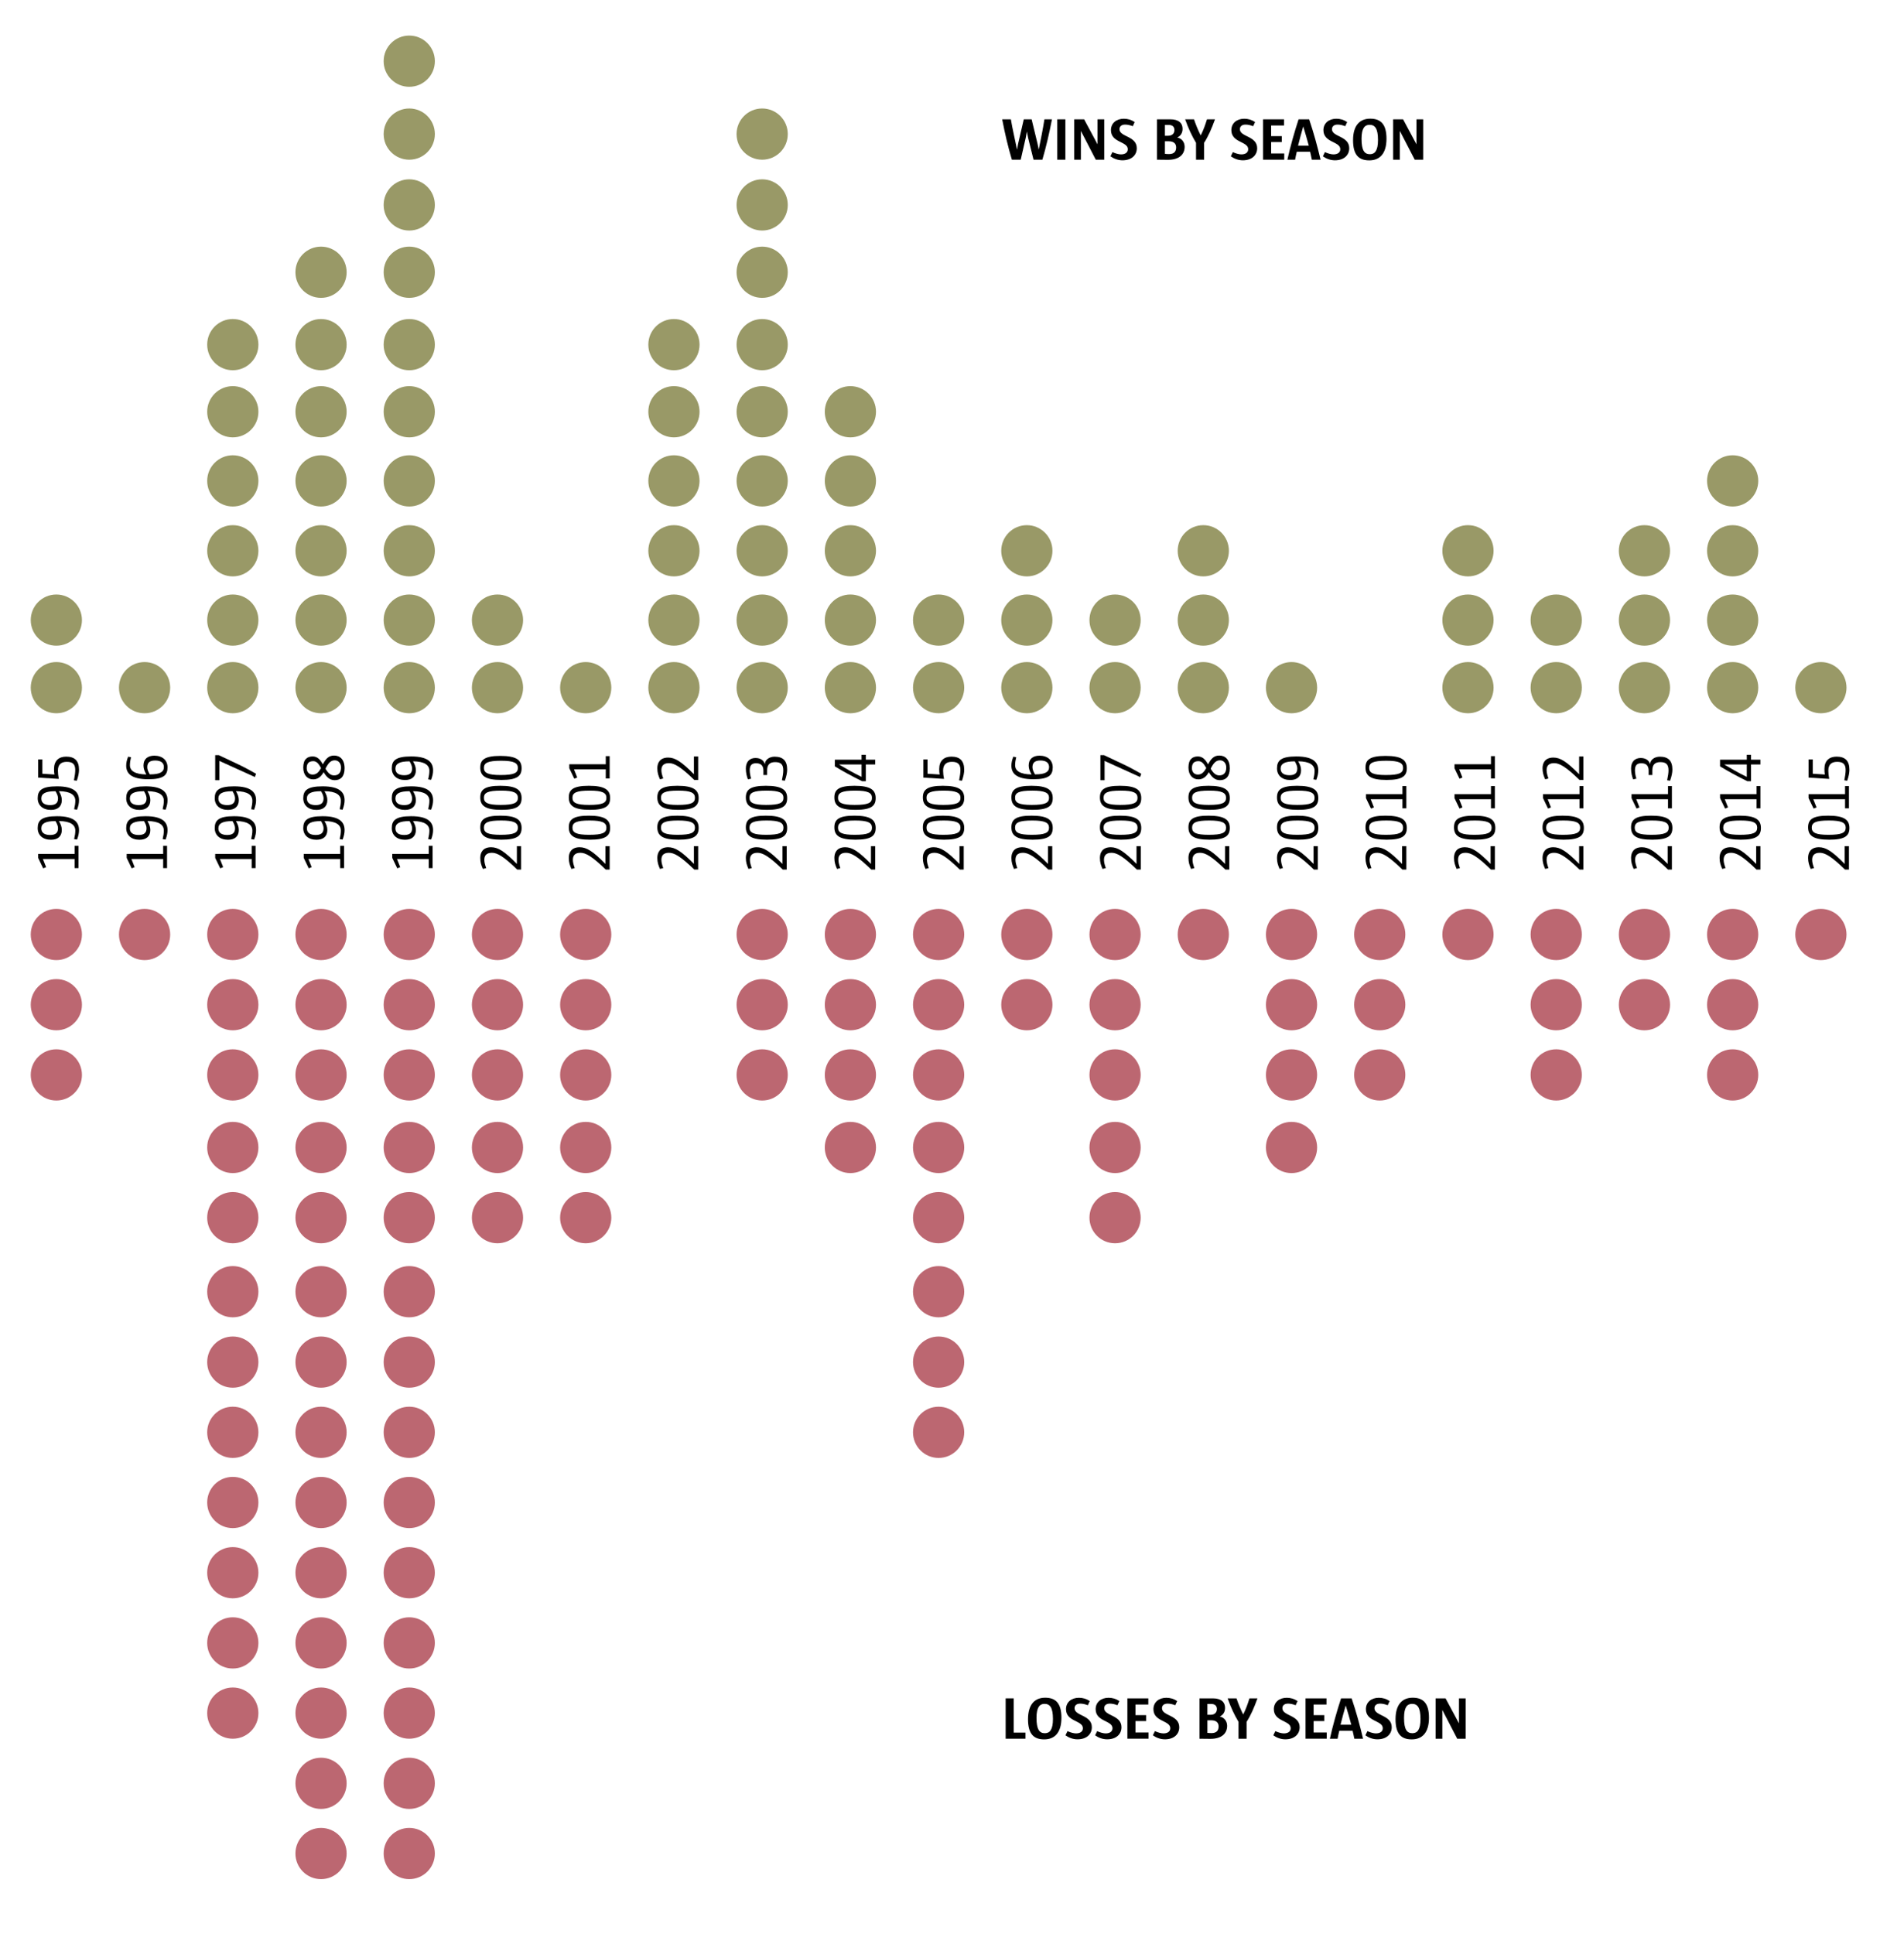 <?xml version="1.0" encoding="utf-8"?>
<!-- Generator: Adobe Illustrator 16.0.4, SVG Export Plug-In . SVG Version: 6.00 Build 0)  -->
<!DOCTYPE svg PUBLIC "-//W3C//DTD SVG 1.1//EN" "http://www.w3.org/Graphics/SVG/1.1/DTD/svg11.dtd">
<svg version="1.1" id="Layer_1" xmlns="http://www.w3.org/2000/svg" xmlns:xlink="http://www.w3.org/1999/xlink" x="0px" y="0px"
	 width="267.667px" height="271.803px" viewBox="0 0 267.667 271.803" enable-background="new 0 0 267.667 271.803"
	 xml:space="preserve">
<g enable-background="new    ">
	<path d="M146.539,22.448h-1.244l-0.757-3.052l-0.176-0.892h-0.009l-0.16,0.892l-0.698,3.052h-1.244
		c-0.562-1.892-0.958-3.59-1.361-5.675h1.219c0.235,1.387,0.538,2.64,0.866,4.245h0.009l0.134-0.756l0.808-3.489h1.102l0.84,3.472
		l0.152,0.773h0.008c0.303-1.479,0.572-2.824,0.799-4.245h1.06C147.49,18.824,147.07,20.615,146.539,22.448z"/>
	<path d="M148.635,22.448v-5.675h1.136v5.675H148.635z"/>
	<path d="M154.047,22.448l-2.093-4.044v4.044h-0.942v-5.675h1.396l1.884,3.514v-3.514h0.941v5.675H154.047z"/>
	<path d="M157.792,22.532c-0.647,0-1.228-0.235-1.689-0.563l0.285-0.588c0.454,0.21,0.899,0.319,1.202,0.319
		c0.589,0,0.958-0.27,0.958-0.731c0-1.11-2.37-0.892-2.37-2.674c0-0.976,0.757-1.605,1.815-1.605c0.53,0,1.043,0.143,1.521,0.462
		l-0.269,0.589c-0.361-0.144-0.731-0.228-1.067-0.228c-0.538,0-0.799,0.27-0.799,0.647c0,1.11,2.43,0.925,2.43,2.674
		C159.81,21.792,159.087,22.532,157.792,22.532z"/>
	<path d="M164.185,22.464c-0.463,0-1-0.017-1.53-0.017v-5.675h1.866c1.203,0,1.725,0.546,1.725,1.337
		c0,0.622-0.303,1.009-0.749,1.219c0.597,0.109,1.042,0.622,1.042,1.312C166.538,21.641,165.841,22.464,164.185,22.464z
		 M164.311,17.563h-0.546v1.521h0.428c0.674,0,0.908-0.395,0.908-0.807S164.866,17.563,164.311,17.563z M164.286,19.858h-0.521
		v1.766c0.125,0.018,0.387,0.034,0.58,0.034c0.715,0,1-0.379,1-0.934C165.345,20.245,165.068,19.858,164.286,19.858z"/>
	<path d="M169.275,20.077v2.371h-1.135v-2.371c-0.588-0.983-1.067-2.001-1.529-3.304h1.244c0.285,0.832,0.58,1.547,0.941,2.262
		c0.361-0.682,0.647-1.497,0.883-2.262h1.127C170.351,18.042,169.865,19.161,169.275,20.077z"/>
	<path d="M174.718,22.532c-0.647,0-1.228-0.235-1.689-0.563l0.285-0.588c0.454,0.21,0.899,0.319,1.202,0.319
		c0.589,0,0.958-0.27,0.958-0.731c0-1.11-2.37-0.892-2.37-2.674c0-0.976,0.757-1.605,1.815-1.605c0.53,0,1.043,0.143,1.521,0.462
		l-0.269,0.589c-0.361-0.144-0.731-0.228-1.067-0.228c-0.538,0-0.799,0.27-0.799,0.647c0,1.11,2.43,0.925,2.43,2.674
		C176.736,21.792,176.013,22.532,174.718,22.532z"/>
	<path d="M177.564,22.448v-5.675h2.943v0.865h-1.808v1.497h1.497v0.832h-1.497v1.606h1.841v0.874H177.564z"/>
	<path d="M184.421,22.448c-0.066-0.319-0.159-0.79-0.244-1.118h-1.874c-0.075,0.319-0.169,0.731-0.235,1.118h-1.085
		c0.421-1.892,0.976-3.851,1.572-5.675h1.488c0.655,1.941,1.151,3.767,1.606,5.675H184.421z M183.21,17.773
		c-0.234,0.808-0.521,1.85-0.73,2.707h1.513C183.757,19.606,183.488,18.648,183.21,17.773z"/>
	<path d="M187.662,22.532c-0.647,0-1.228-0.235-1.69-0.563l0.286-0.588c0.454,0.21,0.899,0.319,1.202,0.319
		c0.589,0,0.959-0.27,0.959-0.731c0-1.11-2.371-0.892-2.371-2.674c0-0.976,0.756-1.605,1.816-1.605c0.529,0,1.042,0.143,1.521,0.462
		l-0.27,0.589c-0.361-0.144-0.731-0.228-1.067-0.228c-0.538,0-0.799,0.27-0.799,0.647c0,1.11,2.43,0.925,2.43,2.674
		C189.68,21.792,188.956,22.532,187.662,22.532z"/>
	<path d="M192.493,22.541c-1.447,0-2.279-0.731-2.279-2.834c0-2.11,0.976-3.026,2.413-3.026c1.479,0,2.287,0.782,2.287,2.816
		C194.914,21.624,193.939,22.541,192.493,22.541z M192.534,17.546c-0.664,0-1.126,0.454-1.126,1.967
		c0,1.656,0.421,2.161,1.177,2.161c0.664,0,1.135-0.463,1.135-1.992C193.72,18.05,193.292,17.546,192.534,17.546z"/>
	<path d="M198.886,22.448l-2.094-4.044v4.044h-0.941v-5.675h1.396l1.884,3.514v-3.514h0.941v5.675H198.886z"/>
</g>
<rect x="10.256" y="105.383" fill="none" width="8.75" height="17.25"/>
<g enable-background="new    ">
	<path d="M11.04,122.02h-0.547v-1.278H6.03l0.454,1.144l-0.412,0.168l-0.706-1.471v-0.555h5.128v-1.144h0.547V122.02z"/>
	<path d="M11.108,116.684c0,0.37-0.067,0.757-0.277,1.329l-0.412-0.067c0.109-0.454,0.168-0.832,0.168-1.202
		c0-0.791-0.655-1.32-2.304-1.337c0.261,0.454,0.403,0.807,0.403,1.261c0,0.883-0.562,1.371-1.521,1.371
		c-1.151,0-1.866-0.647-1.866-1.64c0-1.084,0.546-1.673,2.716-1.673C10.519,114.726,11.108,115.642,11.108,116.684z M7.77,115.415
		c-1.37,0-1.959,0.328-1.959,1.026c0,0.622,0.462,0.925,1.236,0.925c0.731,0,1.109-0.277,1.109-0.941
		c0-0.286-0.101-0.58-0.354-1.009H7.77z"/>
	<path d="M11.108,112.484c0,0.37-0.067,0.757-0.277,1.329l-0.412-0.067c0.109-0.454,0.168-0.832,0.168-1.202
		c0-0.791-0.655-1.32-2.304-1.337c0.261,0.454,0.403,0.807,0.403,1.261c0,0.883-0.562,1.371-1.521,1.371
		c-1.151,0-1.866-0.647-1.866-1.64c0-1.084,0.546-1.673,2.716-1.673C10.519,110.525,11.108,111.441,11.108,112.484z M7.77,111.214
		c-1.37,0-1.959,0.328-1.959,1.026c0,0.622,0.462,0.925,1.236,0.925c0.731,0,1.109-0.277,1.109-0.941
		c0-0.286-0.101-0.58-0.354-1.009H7.77z"/>
	<path d="M11.108,108.2c0,0.404-0.093,0.917-0.312,1.539l-0.403-0.059c0.109-0.563,0.185-1.051,0.185-1.438
		c0-0.79-0.319-1.16-1.193-1.16c-0.766,0-1.244,0.353-1.244,1.236c0,0.378,0.042,0.731,0.126,1.161l-2.9-0.177v-2.556h0.588v2.01
		l1.698,0.109c-0.042-0.177-0.059-0.496-0.059-0.782c0-1.143,0.664-1.732,1.707-1.732C10.519,106.35,11.108,106.947,11.108,108.2z"
		/>
</g>
<g>
	<circle fill="#999967" cx="7.921" cy="96.658" r="3.6"/>
	<circle fill="#999967" cx="7.921" cy="87.161" r="3.6"/>
</g>
<g>
	<circle fill="#BC6771" cx="7.921" cy="141.221" r="3.6"/>
	<circle fill="#BC6771" cx="7.921" cy="131.353" r="3.6"/>
	<circle fill="#BC6771" cx="7.921" cy="151.089" r="3.6"/>
</g>
<rect x="22.7" y="105.383" fill="none" width="8.75" height="17.25"/>
<g enable-background="new    ">
	<path d="M23.485,122.02h-0.547v-1.278h-4.464l0.454,1.144l-0.412,0.168l-0.706-1.471v-0.555h5.128v-1.144h0.547V122.02z"/>
	<path d="M23.552,116.684c0,0.37-0.067,0.757-0.277,1.329l-0.412-0.067c0.109-0.454,0.168-0.832,0.168-1.202
		c0-0.791-0.655-1.32-2.304-1.337c0.261,0.454,0.403,0.807,0.403,1.261c0,0.883-0.562,1.371-1.521,1.371
		c-1.151,0-1.866-0.647-1.866-1.64c0-1.084,0.546-1.673,2.716-1.673C22.963,114.726,23.552,115.642,23.552,116.684z M20.214,115.415
		c-1.37,0-1.959,0.328-1.959,1.026c0,0.622,0.462,0.925,1.236,0.925c0.731,0,1.109-0.277,1.109-0.941
		c0-0.286-0.101-0.58-0.354-1.009H20.214z"/>
	<path d="M23.552,112.484c0,0.37-0.067,0.757-0.277,1.329l-0.412-0.067c0.109-0.454,0.168-0.832,0.168-1.202
		c0-0.791-0.655-1.32-2.304-1.337c0.261,0.454,0.403,0.807,0.403,1.261c0,0.883-0.562,1.371-1.521,1.371
		c-1.151,0-1.866-0.647-1.866-1.64c0-1.084,0.546-1.673,2.716-1.673C22.963,110.525,23.552,111.441,23.552,112.484z M20.214,111.214
		c-1.37,0-1.959,0.328-1.959,1.026c0,0.622,0.462,0.925,1.236,0.925c0.731,0,1.109-0.277,1.109-0.941
		c0-0.286-0.101-0.58-0.354-1.009H20.214z"/>
	<path d="M23.552,107.864c0,1.084-0.538,1.665-2.707,1.665c-2.472,0-3.103-0.875-3.103-1.909c0-0.378,0.075-0.756,0.269-1.261
		l0.412,0.076c-0.093,0.362-0.159,0.749-0.159,1.118c0,0.799,0.714,1.287,2.312,1.303c-0.261-0.454-0.403-0.815-0.403-1.261
		c0-0.883,0.563-1.379,1.521-1.379C22.846,106.216,23.552,106.872,23.552,107.864z M20.701,107.83c0,0.294,0.102,0.58,0.354,1.017
		h0.033c1.379,0,1.951-0.328,1.951-1.026c0-0.622-0.446-0.925-1.228-0.925C21.08,106.896,20.701,107.174,20.701,107.83z"/>
</g>
<circle fill="#999967" cx="20.324" cy="96.658" r="3.6"/>
<circle fill="#BC6771" cx="20.324" cy="131.353" r="3.6"/>
<rect x="35.144" y="105.383" fill="none" width="8.75" height="17.25"/>
<g enable-background="new    ">
	<path d="M35.929,122.02h-0.547v-1.278h-4.464l0.454,1.144l-0.412,0.168l-0.706-1.471v-0.555h5.128v-1.144h0.547V122.02z"/>
	<path d="M35.996,116.684c0,0.37-0.067,0.757-0.277,1.329l-0.412-0.067c0.109-0.454,0.168-0.832,0.168-1.202
		c0-0.791-0.655-1.32-2.304-1.337c0.261,0.454,0.403,0.807,0.403,1.261c0,0.883-0.562,1.371-1.521,1.371
		c-1.151,0-1.866-0.647-1.866-1.64c0-1.084,0.546-1.673,2.716-1.673C35.407,114.726,35.996,115.642,35.996,116.684z M32.658,115.415
		c-1.37,0-1.959,0.328-1.959,1.026c0,0.622,0.462,0.925,1.236,0.925c0.731,0,1.109-0.277,1.109-0.941
		c0-0.286-0.101-0.58-0.354-1.009H32.658z"/>
	<path d="M35.996,112.484c0,0.37-0.067,0.757-0.277,1.329l-0.412-0.067c0.109-0.454,0.168-0.832,0.168-1.202
		c0-0.791-0.655-1.32-2.304-1.337c0.261,0.454,0.403,0.807,0.403,1.261c0,0.883-0.562,1.371-1.521,1.371
		c-1.151,0-1.866-0.647-1.866-1.64c0-1.084,0.546-1.673,2.716-1.673C35.407,110.525,35.996,111.441,35.996,112.484z M32.658,111.214
		c-1.37,0-1.959,0.328-1.959,1.026c0,0.622,0.462,0.925,1.236,0.925c0.731,0,1.109-0.277,1.109-0.941
		c0-0.286-0.101-0.58-0.354-1.009H32.658z"/>
	<path d="M33.331,107.359c0.874,0.404,1.934,0.976,2.665,1.404l-0.168,0.454l-4.986-2.262v2.707h-0.588v-3.514h0.513L33.331,107.359
		z"/>
</g>
<g>
	<circle fill="#999967" cx="32.728" cy="96.658" r="3.6"/>
	<circle fill="#999967" cx="32.728" cy="87.161" r="3.6"/>
	<circle fill="#999967" cx="32.728" cy="77.417" r="3.6"/>
	<circle fill="#999967" cx="32.728" cy="67.593" r="3.6"/>
	<circle fill="#999967" cx="32.728" cy="57.876" r="3.6"/>
	<circle fill="#999967" cx="32.728" cy="48.441" r="3.6"/>
</g>
<g>
	<circle fill="#BC6771" cx="32.727" cy="181.562" r="3.6"/>
	<circle fill="#BC6771" cx="32.727" cy="171.155" r="3.6"/>
	<circle fill="#BC6771" cx="32.727" cy="161.29" r="3.6"/>
	<circle fill="#BC6771" cx="32.727" cy="151.089" r="3.6"/>
	<circle fill="#BC6771" cx="32.727" cy="141.221" r="3.6"/>
	<circle fill="#BC6771" cx="32.727" cy="131.353" r="3.6"/>
	<circle fill="#BC6771" cx="32.727" cy="240.795" r="3.6"/>
	<circle fill="#BC6771" cx="32.727" cy="230.928" r="3.6"/>
	<circle fill="#BC6771" cx="32.727" cy="221.061" r="3.6"/>
	<circle fill="#BC6771" cx="32.727" cy="211.191" r="3.6"/>
	<circle fill="#BC6771" cx="32.727" cy="201.326" r="3.6"/>
	<circle fill="#BC6771" cx="32.727" cy="191.457" r="3.6"/>
</g>
<rect x="47.589" y="105.383" fill="none" width="8.75" height="17.25"/>
<g enable-background="new    ">
	<path d="M48.372,122.02h-0.547v-1.278h-4.464l0.454,1.144l-0.412,0.168l-0.706-1.471v-0.555h5.128v-1.144h0.547V122.02z"/>
	<path d="M48.44,116.684c0,0.37-0.067,0.757-0.277,1.329l-0.412-0.067c0.109-0.454,0.168-0.832,0.168-1.202
		c0-0.791-0.655-1.32-2.304-1.337c0.261,0.454,0.403,0.807,0.403,1.261c0,0.883-0.562,1.371-1.521,1.371
		c-1.151,0-1.866-0.647-1.866-1.64c0-1.084,0.546-1.673,2.716-1.673C47.851,114.726,48.44,115.642,48.44,116.684z M45.102,115.415
		c-1.37,0-1.959,0.328-1.959,1.026c0,0.622,0.462,0.925,1.236,0.925c0.731,0,1.109-0.277,1.109-0.941
		c0-0.286-0.101-0.58-0.354-1.009H45.102z"/>
	<path d="M48.44,112.484c0,0.37-0.067,0.757-0.277,1.329l-0.412-0.067c0.109-0.454,0.168-0.832,0.168-1.202
		c0-0.791-0.655-1.32-2.304-1.337c0.261,0.454,0.403,0.807,0.403,1.261c0,0.883-0.562,1.371-1.521,1.371
		c-1.151,0-1.866-0.647-1.866-1.64c0-1.084,0.546-1.673,2.716-1.673C47.851,110.525,48.44,111.441,48.44,112.484z M45.102,111.214
		c-1.37,0-1.959,0.328-1.959,1.026c0,0.622,0.462,0.925,1.236,0.925c0.731,0,1.109-0.277,1.109-0.941
		c0-0.286-0.101-0.58-0.354-1.009H45.102z"/>
	<path d="M48.44,107.998c0,1.16-0.563,1.665-1.379,1.665c-0.723,0-1.177-0.471-1.563-1.126c-0.37,0.656-0.833,1.009-1.463,1.009
		c-0.816,0-1.404-0.588-1.404-1.665c0-1.168,0.58-1.555,1.312-1.555c0.631,0,1.034,0.37,1.446,1.109
		c0.437-0.824,0.841-1.236,1.58-1.236C47.792,106.199,48.44,106.754,48.44,107.998z M43.117,107.973c0,0.555,0.337,0.9,0.832,0.9
		c0.505,0,0.841-0.277,1.186-0.925c-0.369-0.665-0.664-0.958-1.093-0.958C43.437,106.989,43.117,107.275,43.117,107.973z
		 M45.757,108.048c0.388,0.647,0.732,0.942,1.211,0.942c0.614,0,0.976-0.37,0.976-1.102c0-0.605-0.361-1.017-0.883-1.017
		C46.481,106.872,46.145,107.283,45.757,108.048z"/>
</g>
<g>
	<circle fill="#999967" cx="45.131" cy="96.658" r="3.6"/>
	<circle fill="#999967" cx="45.131" cy="87.161" r="3.6"/>
	<circle fill="#999967" cx="45.131" cy="77.417" r="3.6"/>
	<circle fill="#999967" cx="45.131" cy="67.593" r="3.6"/>
	<circle fill="#999967" cx="45.131" cy="57.876" r="3.6"/>
	<circle fill="#999967" cx="45.131" cy="48.442" r="3.6"/>
	<circle fill="#999967" cx="45.131" cy="38.268" r="3.6"/>
</g>
<g>
	<circle fill="#BC6771" cx="45.131" cy="181.562" r="3.6"/>
	<circle fill="#BC6771" cx="45.131" cy="171.155" r="3.6"/>
	<circle fill="#BC6771" cx="45.131" cy="161.29" r="3.6"/>
	<circle fill="#BC6771" cx="45.131" cy="151.089" r="3.6"/>
	<circle fill="#BC6771" cx="45.131" cy="141.221" r="3.6"/>
	<circle fill="#BC6771" cx="45.131" cy="131.353" r="3.6"/>
	<circle fill="#BC6771" cx="45.131" cy="240.795" r="3.6"/>
	<circle fill="#BC6771" cx="45.131" cy="230.928" r="3.6"/>
	<circle fill="#BC6771" cx="45.131" cy="221.061" r="3.6"/>
	<circle fill="#BC6771" cx="45.131" cy="211.191" r="3.6"/>
	<circle fill="#BC6771" cx="45.131" cy="201.326" r="3.6"/>
	<circle fill="#BC6771" cx="45.131" cy="191.457" r="3.6"/>
	<circle fill="#BC6771" cx="45.131" cy="260.531" r="3.6"/>
	<circle fill="#BC6771" cx="45.131" cy="250.664" r="3.6"/>
</g>
<rect x="60.033" y="105.383" fill="none" width="8.75" height="17.25"/>
<g enable-background="new    ">
	<path d="M60.818,122.02h-0.547v-1.278h-4.464l0.454,1.144l-0.412,0.168l-0.706-1.471v-0.555h5.128v-1.144h0.547V122.02z"/>
	<path d="M60.885,116.684c0,0.37-0.067,0.757-0.277,1.329l-0.412-0.067c0.109-0.454,0.168-0.832,0.168-1.202
		c0-0.791-0.655-1.32-2.304-1.337c0.261,0.454,0.403,0.807,0.403,1.261c0,0.883-0.562,1.371-1.521,1.371
		c-1.151,0-1.866-0.647-1.866-1.64c0-1.084,0.546-1.673,2.716-1.673C60.296,114.726,60.885,115.642,60.885,116.684z M57.547,115.415
		c-1.37,0-1.959,0.328-1.959,1.026c0,0.622,0.462,0.925,1.236,0.925c0.731,0,1.109-0.277,1.109-0.941
		c0-0.286-0.101-0.58-0.354-1.009H57.547z"/>
	<path d="M60.885,112.484c0,0.37-0.067,0.757-0.277,1.329l-0.412-0.067c0.109-0.454,0.168-0.832,0.168-1.202
		c0-0.791-0.655-1.32-2.304-1.337c0.261,0.454,0.403,0.807,0.403,1.261c0,0.883-0.562,1.371-1.521,1.371
		c-1.151,0-1.866-0.647-1.866-1.64c0-1.084,0.546-1.673,2.716-1.673C60.296,110.525,60.885,111.441,60.885,112.484z M57.547,111.214
		c-1.37,0-1.959,0.328-1.959,1.026c0,0.622,0.462,0.925,1.236,0.925c0.731,0,1.109-0.277,1.109-0.941
		c0-0.286-0.101-0.58-0.354-1.009H57.547z"/>
	<path d="M60.885,108.284c0,0.37-0.067,0.757-0.277,1.329l-0.412-0.067c0.109-0.454,0.168-0.832,0.168-1.202
		c0-0.791-0.655-1.32-2.304-1.337c0.261,0.454,0.403,0.807,0.403,1.261c0,0.883-0.562,1.371-1.521,1.371
		c-1.151,0-1.866-0.647-1.866-1.64c0-1.084,0.546-1.673,2.716-1.673C60.296,106.325,60.885,107.241,60.885,108.284z M57.547,107.014
		c-1.37,0-1.959,0.328-1.959,1.026c0,0.622,0.462,0.925,1.236,0.925c0.731,0,1.109-0.277,1.109-0.941
		c0-0.286-0.101-0.58-0.354-1.009H57.547z"/>
</g>
<g>
	<circle fill="#999967" cx="57.534" cy="57.876" r="3.6"/>
	<circle fill="#999967" cx="57.534" cy="48.442" r="3.6"/>
	<circle fill="#999967" cx="57.534" cy="38.268" r="3.6"/>
	<circle fill="#999967" cx="57.534" cy="28.804" r="3.6"/>
	<circle fill="#999967" cx="57.534" cy="18.848" r="3.6"/>
	<circle fill="#999967" cx="57.534" cy="8.6" r="3.6"/>
	<circle fill="#999967" cx="57.534" cy="96.658" r="3.6"/>
	<circle fill="#999967" cx="57.534" cy="87.161" r="3.6"/>
	<circle fill="#999967" cx="57.534" cy="77.417" r="3.6"/>
	<circle fill="#999967" cx="57.534" cy="67.593" r="3.6"/>
</g>
<g>
	<circle fill="#BC6771" cx="57.533" cy="181.562" r="3.6"/>
	<circle fill="#BC6771" cx="57.533" cy="171.155" r="3.6"/>
	<circle fill="#BC6771" cx="57.533" cy="161.29" r="3.6"/>
	<circle fill="#BC6771" cx="57.533" cy="151.089" r="3.6"/>
	<circle fill="#BC6771" cx="57.533" cy="141.221" r="3.6"/>
	<circle fill="#BC6771" cx="57.533" cy="131.353" r="3.6"/>
	<circle fill="#BC6771" cx="57.533" cy="240.795" r="3.6"/>
	<circle fill="#BC6771" cx="57.533" cy="230.928" r="3.6"/>
	<circle fill="#BC6771" cx="57.533" cy="221.061" r="3.6"/>
	<circle fill="#BC6771" cx="57.533" cy="211.191" r="3.6"/>
	<circle fill="#BC6771" cx="57.533" cy="201.326" r="3.6"/>
	<circle fill="#BC6771" cx="57.533" cy="191.457" r="3.6"/>
	<circle fill="#BC6771" cx="57.533" cy="260.531" r="3.6"/>
	<circle fill="#BC6771" cx="57.533" cy="250.664" r="3.6"/>
</g>
<rect x="72.477" y="105.383" fill="none" width="8.75" height="17.25"/>
<g enable-background="new    ">
	<path d="M73.261,122.23h-0.547c-1.917-1.858-2.808-2.363-3.564-2.363c-0.832,0-1.06,0.462-1.06,0.992
		c0,0.361,0.102,0.706,0.261,1.16l-0.462,0.118c-0.228-0.53-0.37-0.917-0.37-1.564c0-0.756,0.378-1.488,1.53-1.488
		c0.958,0,1.866,0.563,3.615,2.346v-2.497h0.597V122.23z"/>
	<path d="M73.328,116.382c0,1.084-0.597,1.648-2.842,1.648c-2.262,0-2.968-0.581-2.968-1.741c0-1.068,0.58-1.639,2.816-1.639
		C72.639,114.65,73.328,115.255,73.328,116.382z M68.031,116.34c0,0.698,0.555,1,2.337,1c1.917,0,2.438-0.294,2.438-1
		c0-0.698-0.563-1.009-2.354-1.009C68.553,115.331,68.031,115.633,68.031,116.34z"/>
	<path d="M73.328,112.182c0,1.084-0.597,1.648-2.842,1.648c-2.262,0-2.968-0.581-2.968-1.741c0-1.068,0.58-1.639,2.816-1.639
		C72.639,110.45,73.328,111.055,73.328,112.182z M68.031,112.14c0,0.698,0.555,1,2.337,1c1.917,0,2.438-0.294,2.438-1
		c0-0.698-0.563-1.009-2.354-1.009C68.553,111.13,68.031,111.433,68.031,112.14z"/>
	<path d="M73.328,107.981c0,1.084-0.597,1.648-2.842,1.648c-2.262,0-2.968-0.581-2.968-1.741c0-1.068,0.58-1.639,2.816-1.639
		C72.639,106.25,73.328,106.854,73.328,107.981z M68.031,107.939c0,0.698,0.555,1,2.337,1c1.917,0,2.438-0.294,2.438-1
		c0-0.698-0.563-1.009-2.354-1.009C68.553,106.93,68.031,107.233,68.031,107.939z"/>
</g>
<g>
	<circle fill="#999967" cx="69.937" cy="96.658" r="3.6"/>
	<circle fill="#999967" cx="69.937" cy="87.161" r="3.6"/>
</g>
<g>
	<circle fill="#BC6771" cx="69.937" cy="171.155" r="3.6"/>
	<circle fill="#BC6771" cx="69.937" cy="161.29" r="3.6"/>
	<circle fill="#BC6771" cx="69.937" cy="151.089" r="3.6"/>
	<circle fill="#BC6771" cx="69.937" cy="141.221" r="3.6"/>
	<circle fill="#BC6771" cx="69.937" cy="131.353" r="3.6"/>
</g>
<rect x="84.921" y="105.383" fill="none" width="8.75" height="17.25"/>
<g enable-background="new    ">
	<path d="M85.706,122.23h-0.547c-1.917-1.858-2.808-2.363-3.564-2.363c-0.832,0-1.06,0.462-1.06,0.992
		c0,0.361,0.102,0.706,0.261,1.16l-0.462,0.118c-0.228-0.53-0.37-0.917-0.37-1.564c0-0.756,0.378-1.488,1.53-1.488
		c0.958,0,1.866,0.563,3.615,2.346v-2.497h0.597V122.23z"/>
	<path d="M85.774,116.382c0,1.084-0.597,1.648-2.842,1.648c-2.262,0-2.968-0.581-2.968-1.741c0-1.068,0.58-1.639,2.816-1.639
		C85.084,114.65,85.774,115.255,85.774,116.382z M80.477,116.34c0,0.698,0.555,1,2.337,1c1.917,0,2.438-0.294,2.438-1
		c0-0.698-0.563-1.009-2.354-1.009C80.998,115.331,80.477,115.633,80.477,116.34z"/>
	<path d="M85.774,112.182c0,1.084-0.597,1.648-2.842,1.648c-2.262,0-2.968-0.581-2.968-1.741c0-1.068,0.58-1.639,2.816-1.639
		C85.084,110.45,85.774,111.055,85.774,112.182z M80.477,112.14c0,0.698,0.555,1,2.337,1c1.917,0,2.438-0.294,2.438-1
		c0-0.698-0.563-1.009-2.354-1.009C80.998,111.13,80.477,111.433,80.477,112.14z"/>
	<path d="M85.706,109.419h-0.547v-1.278h-4.464l0.454,1.144l-0.412,0.168l-0.706-1.471v-0.555h5.128v-1.144h0.547V109.419z"/>
</g>
<circle fill="#999967" cx="82.34" cy="96.658" r="3.6"/>
<g>
	<circle fill="#BC6771" cx="82.34" cy="171.155" r="3.6"/>
	<circle fill="#BC6771" cx="82.34" cy="161.29" r="3.6"/>
	<circle fill="#BC6771" cx="82.34" cy="151.089" r="3.6"/>
	<circle fill="#BC6771" cx="82.34" cy="141.221" r="3.6"/>
	<circle fill="#BC6771" cx="82.34" cy="131.353" r="3.6"/>
</g>
<rect x="97.365" y="105.383" fill="none" width="8.75" height="17.25"/>
<g enable-background="new    ">
	<path d="M98.15,122.23h-0.547c-1.917-1.858-2.808-2.363-3.564-2.363c-0.832,0-1.06,0.462-1.06,0.992
		c0,0.361,0.102,0.706,0.261,1.16l-0.462,0.118c-0.228-0.53-0.37-0.917-0.37-1.564c0-0.756,0.378-1.488,1.53-1.488
		c0.958,0,1.866,0.563,3.615,2.346v-2.497h0.597V122.23z"/>
	<path d="M98.217,116.382c0,1.084-0.597,1.648-2.842,1.648c-2.262,0-2.968-0.581-2.968-1.741c0-1.068,0.58-1.639,2.816-1.639
		C97.528,114.65,98.217,115.255,98.217,116.382z M92.92,116.34c0,0.698,0.555,1,2.337,1c1.917,0,2.438-0.294,2.438-1
		c0-0.698-0.563-1.009-2.354-1.009C93.442,115.331,92.92,115.633,92.92,116.34z"/>
	<path d="M98.217,112.182c0,1.084-0.597,1.648-2.842,1.648c-2.262,0-2.968-0.581-2.968-1.741c0-1.068,0.58-1.639,2.816-1.639
		C97.528,110.45,98.217,111.055,98.217,112.182z M92.92,112.14c0,0.698,0.555,1,2.337,1c1.917,0,2.438-0.294,2.438-1
		c0-0.698-0.563-1.009-2.354-1.009C93.442,111.13,92.92,111.433,92.92,112.14z"/>
	<path d="M98.15,109.629h-0.547c-1.917-1.858-2.808-2.363-3.564-2.363c-0.832,0-1.06,0.462-1.06,0.992
		c0,0.361,0.102,0.706,0.261,1.16l-0.462,0.118c-0.228-0.53-0.37-0.917-0.37-1.564c0-0.756,0.378-1.488,1.53-1.488
		c0.958,0,1.866,0.563,3.615,2.346v-2.497h0.597V109.629z"/>
</g>
<g>
	<circle fill="#999967" cx="94.743" cy="57.876" r="3.6"/>
	<circle fill="#999967" cx="94.743" cy="48.442" r="3.6"/>
	<circle fill="#999967" cx="94.743" cy="96.658" r="3.6"/>
	<circle fill="#999967" cx="94.743" cy="87.161" r="3.6"/>
	<circle fill="#999967" cx="94.743" cy="77.417" r="3.6"/>
	<circle fill="#999967" cx="94.743" cy="67.593" r="3.6"/>
</g>
<rect x="109.81" y="105.383" fill="none" width="8.75" height="17.25"/>
<g enable-background="new    ">
	<path d="M110.594,122.23h-0.547c-1.917-1.858-2.808-2.363-3.564-2.363c-0.832,0-1.06,0.462-1.06,0.992
		c0,0.361,0.102,0.706,0.261,1.16l-0.462,0.118c-0.228-0.53-0.37-0.917-0.37-1.564c0-0.756,0.378-1.488,1.53-1.488
		c0.958,0,1.866,0.563,3.615,2.346v-2.497h0.597V122.23z"/>
	<path d="M110.661,116.382c0,1.084-0.597,1.648-2.842,1.648c-2.262,0-2.968-0.581-2.968-1.741c0-1.068,0.58-1.639,2.816-1.639
		C109.972,114.65,110.661,115.255,110.661,116.382z M105.365,116.34c0,0.698,0.555,1,2.337,1c1.917,0,2.438-0.294,2.438-1
		c0-0.698-0.563-1.009-2.354-1.009C105.886,115.331,105.365,115.633,105.365,116.34z"/>
	<path d="M110.661,112.182c0,1.084-0.597,1.648-2.842,1.648c-2.262,0-2.968-0.581-2.968-1.741c0-1.068,0.58-1.639,2.816-1.639
		C109.972,110.45,110.661,111.055,110.661,112.182z M105.365,112.14c0,0.698,0.555,1,2.337,1c1.917,0,2.438-0.294,2.438-1
		c0-0.698-0.563-1.009-2.354-1.009C105.886,111.13,105.365,111.433,105.365,112.14z"/>
	<path d="M110.661,108.175c0,0.412-0.101,0.925-0.328,1.563l-0.412-0.067c0.126-0.58,0.193-1.034,0.193-1.396
		c0-0.866-0.378-1.152-1.144-1.152c-0.697,0-1.126,0.303-1.126,1.169v0.647h-0.521v-0.623c0-0.698-0.345-1.034-1.034-1.034
		c-0.555,0-0.892,0.236-0.892,0.976c0,0.336,0.085,0.866,0.202,1.186l-0.454,0.101c-0.143-0.345-0.294-0.883-0.294-1.53
		c0-1.018,0.605-1.472,1.354-1.472c0.757,0,1.193,0.378,1.32,0.875c0.042-0.698,0.706-1.06,1.37-1.06
		C110.107,106.358,110.661,106.964,110.661,108.175z"/>
</g>
<g>
	<circle fill="#999967" cx="107.146" cy="57.876" r="3.6"/>
	<circle fill="#999967" cx="107.146" cy="48.442" r="3.6"/>
	<circle fill="#999967" cx="107.146" cy="38.268" r="3.6"/>
	<circle fill="#999967" cx="107.146" cy="28.804" r="3.6"/>
	<circle fill="#999967" cx="107.146" cy="18.848" r="3.6"/>
	<circle fill="#999967" cx="107.146" cy="96.658" r="3.6"/>
	<circle fill="#999967" cx="107.146" cy="87.161" r="3.6"/>
	<circle fill="#999967" cx="107.146" cy="77.417" r="3.6"/>
	<circle fill="#999967" cx="107.146" cy="67.593" r="3.6"/>
</g>
<g>
	<circle fill="#BC6771" cx="107.146" cy="151.089" r="3.6"/>
	<circle fill="#BC6771" cx="107.146" cy="141.221" r="3.6"/>
	<circle fill="#BC6771" cx="107.146" cy="131.353" r="3.6"/>
</g>
<rect x="122.254" y="105.383" fill="none" width="8.75" height="17.25"/>
<g enable-background="new    ">
	<path d="M123.038,122.23h-0.547c-1.917-1.858-2.808-2.363-3.564-2.363c-0.832,0-1.06,0.462-1.06,0.992
		c0,0.361,0.102,0.706,0.261,1.16l-0.462,0.118c-0.228-0.53-0.37-0.917-0.37-1.564c0-0.756,0.378-1.488,1.53-1.488
		c0.958,0,1.866,0.563,3.615,2.346v-2.497h0.597V122.23z"/>
	<path d="M123.106,116.382c0,1.084-0.597,1.648-2.842,1.648c-2.262,0-2.968-0.581-2.968-1.741c0-1.068,0.58-1.639,2.816-1.639
		C122.416,114.65,123.106,115.255,123.106,116.382z M117.809,116.34c0,0.698,0.555,1,2.337,1c1.917,0,2.438-0.294,2.438-1
		c0-0.698-0.563-1.009-2.354-1.009C118.33,115.331,117.809,115.633,117.809,116.34z"/>
	<path d="M123.106,112.182c0,1.084-0.597,1.648-2.842,1.648c-2.262,0-2.968-0.581-2.968-1.741c0-1.068,0.58-1.639,2.816-1.639
		C122.416,110.45,123.106,111.055,123.106,112.182z M117.809,112.14c0,0.698,0.555,1,2.337,1c1.917,0,2.438-0.294,2.438-1
		c0-0.698-0.563-1.009-2.354-1.009C118.33,111.13,117.809,111.433,117.809,112.14z"/>
	<path d="M121.718,106.779h1.32v0.673h-1.32v2.354h-0.521c-1.312-0.639-2.725-1.404-3.834-2.085v-0.942h3.758v-0.681h0.597V106.779z
		 M117.935,107.452c0.866,0.513,2.035,1.194,3.187,1.749v-1.749H117.935z"/>
</g>
<g>
	<circle fill="#999967" cx="119.549" cy="57.876" r="3.6"/>
	<circle fill="#999967" cx="119.549" cy="96.658" r="3.6"/>
	<circle fill="#999967" cx="119.549" cy="87.161" r="3.6"/>
	<circle fill="#999967" cx="119.549" cy="77.417" r="3.6"/>
	<circle fill="#999967" cx="119.549" cy="67.593" r="3.6"/>
</g>
<g>
	<circle fill="#BC6771" cx="119.549" cy="161.29" r="3.6"/>
	<circle fill="#BC6771" cx="119.549" cy="151.089" r="3.6"/>
	<circle fill="#BC6771" cx="119.549" cy="141.221" r="3.6"/>
	<circle fill="#BC6771" cx="119.549" cy="131.353" r="3.6"/>
</g>
<rect x="134.698" y="100.672" fill="none" width="8.75" height="21.961"/>
<g enable-background="new    ">
	<path d="M135.482,122.23h-0.547c-1.917-1.858-2.808-2.363-3.564-2.363c-0.832,0-1.06,0.462-1.06,0.992
		c0,0.361,0.102,0.706,0.261,1.16l-0.462,0.118c-0.228-0.53-0.37-0.917-0.37-1.564c0-0.756,0.378-1.488,1.53-1.488
		c0.958,0,1.866,0.563,3.615,2.346v-2.497h0.597V122.23z"/>
	<path d="M135.549,116.382c0,1.084-0.597,1.648-2.842,1.648c-2.262,0-2.968-0.581-2.968-1.741c0-1.068,0.58-1.639,2.816-1.639
		C134.86,114.65,135.549,115.255,135.549,116.382z M130.252,116.34c0,0.698,0.555,1,2.337,1c1.917,0,2.438-0.294,2.438-1
		c0-0.698-0.563-1.009-2.354-1.009C130.774,115.331,130.252,115.633,130.252,116.34z"/>
	<path d="M135.549,112.182c0,1.084-0.597,1.648-2.842,1.648c-2.262,0-2.968-0.581-2.968-1.741c0-1.068,0.58-1.639,2.816-1.639
		C134.86,110.45,135.549,111.055,135.549,112.182z M130.252,112.14c0,0.698,0.555,1,2.337,1c1.917,0,2.438-0.294,2.438-1
		c0-0.698-0.563-1.009-2.354-1.009C130.774,111.13,130.252,111.433,130.252,112.14z"/>
	<path d="M135.549,108.2c0,0.404-0.093,0.917-0.312,1.539l-0.403-0.059c0.109-0.563,0.185-1.051,0.185-1.438
		c0-0.79-0.319-1.16-1.193-1.16c-0.766,0-1.244,0.353-1.244,1.236c0,0.378,0.042,0.731,0.126,1.161l-2.9-0.177v-2.556h0.588v2.01
		l1.698,0.109c-0.042-0.177-0.059-0.496-0.059-0.782c0-1.143,0.664-1.732,1.707-1.732C134.96,106.35,135.549,106.947,135.549,108.2z
		"/>
</g>
<g>
	<circle fill="#BC6771" cx="131.951" cy="161.29" r="3.6"/>
	<circle fill="#BC6771" cx="131.951" cy="151.089" r="3.6"/>
	<circle fill="#BC6771" cx="131.951" cy="141.221" r="3.6"/>
	<circle fill="#BC6771" cx="131.951" cy="131.353" r="3.6"/>
	<circle fill="#BC6771" cx="131.951" cy="201.326" r="3.6"/>
	<circle fill="#BC6771" cx="131.951" cy="191.457" r="3.6"/>
	<circle fill="#BC6771" cx="131.951" cy="181.562" r="3.6"/>
	<circle fill="#BC6771" cx="131.951" cy="171.155" r="3.6"/>
</g>
<g>
	<circle fill="#999967" cx="131.952" cy="96.657" r="3.6"/>
	<circle fill="#999967" cx="131.952" cy="87.161" r="3.6"/>
</g>
<rect x="147.143" y="100.672" fill="none" width="8.75" height="21.961"/>
<g enable-background="new    ">
	<path d="M147.927,122.23h-0.547c-1.917-1.858-2.808-2.363-3.564-2.363c-0.832,0-1.06,0.462-1.06,0.992
		c0,0.361,0.102,0.706,0.261,1.16l-0.462,0.118c-0.228-0.53-0.37-0.917-0.37-1.564c0-0.756,0.378-1.488,1.53-1.488
		c0.958,0,1.866,0.563,3.615,2.346v-2.497h0.597V122.23z"/>
	<path d="M147.994,116.382c0,1.084-0.597,1.648-2.842,1.648c-2.262,0-2.968-0.581-2.968-1.741c0-1.068,0.58-1.639,2.816-1.639
		C147.305,114.65,147.994,115.255,147.994,116.382z M142.698,116.34c0,0.698,0.555,1,2.337,1c1.917,0,2.438-0.294,2.438-1
		c0-0.698-0.563-1.009-2.354-1.009C143.219,115.331,142.698,115.633,142.698,116.34z"/>
	<path d="M147.994,112.182c0,1.084-0.597,1.648-2.842,1.648c-2.262,0-2.968-0.581-2.968-1.741c0-1.068,0.58-1.639,2.816-1.639
		C147.305,110.45,147.994,111.055,147.994,112.182z M142.698,112.14c0,0.698,0.555,1,2.337,1c1.917,0,2.438-0.294,2.438-1
		c0-0.698-0.563-1.009-2.354-1.009C143.219,111.13,142.698,111.433,142.698,112.14z"/>
	<path d="M147.994,107.864c0,1.084-0.538,1.665-2.707,1.665c-2.472,0-3.103-0.875-3.103-1.909c0-0.378,0.075-0.756,0.269-1.261
		l0.412,0.076c-0.093,0.362-0.159,0.749-0.159,1.118c0,0.799,0.714,1.287,2.312,1.303c-0.261-0.454-0.403-0.815-0.403-1.261
		c0-0.883,0.563-1.379,1.521-1.379C147.288,106.216,147.994,106.872,147.994,107.864z M145.144,107.83
		c0,0.294,0.102,0.58,0.354,1.017h0.033c1.379,0,1.951-0.328,1.951-1.026c0-0.622-0.446-0.925-1.228-0.925
		C145.523,106.896,145.144,107.174,145.144,107.83z"/>
</g>
<g>
	<circle fill="#999967" cx="144.355" cy="96.658" r="3.6"/>
	<circle fill="#999967" cx="144.355" cy="87.162" r="3.6"/>
	<circle fill="#999967" cx="144.355" cy="77.418" r="3.6"/>
</g>
<g>
	<circle fill="#BC6771" cx="144.356" cy="141.221" r="3.6"/>
	<circle fill="#BC6771" cx="144.356" cy="131.353" r="3.6"/>
</g>
<rect x="159.586" y="100.672" fill="none" width="8.75" height="21.961"/>
<g enable-background="new    ">
	<path d="M160.37,122.23h-0.547c-1.917-1.858-2.808-2.363-3.564-2.363c-0.832,0-1.06,0.462-1.06,0.992
		c0,0.361,0.102,0.706,0.261,1.16l-0.462,0.118c-0.228-0.53-0.37-0.917-0.37-1.564c0-0.756,0.378-1.488,1.53-1.488
		c0.958,0,1.866,0.563,3.615,2.346v-2.497h0.597V122.23z"/>
	<path d="M160.438,116.382c0,1.084-0.597,1.648-2.842,1.648c-2.262,0-2.968-0.581-2.968-1.741c0-1.068,0.58-1.639,2.816-1.639
		C159.748,114.65,160.438,115.255,160.438,116.382z M155.141,116.34c0,0.698,0.555,1,2.337,1c1.917,0,2.438-0.294,2.438-1
		c0-0.698-0.563-1.009-2.354-1.009C155.662,115.331,155.141,115.633,155.141,116.34z"/>
	<path d="M160.438,112.182c0,1.084-0.597,1.648-2.842,1.648c-2.262,0-2.968-0.581-2.968-1.741c0-1.068,0.58-1.639,2.816-1.639
		C159.748,110.45,160.438,111.055,160.438,112.182z M155.141,112.14c0,0.698,0.555,1,2.337,1c1.917,0,2.438-0.294,2.438-1
		c0-0.698-0.563-1.009-2.354-1.009C155.662,111.13,155.141,111.433,155.141,112.14z"/>
	<path d="M157.773,107.359c0.874,0.404,1.934,0.976,2.665,1.404l-0.168,0.454l-4.986-2.262v2.707h-0.588v-3.514h0.513
		L157.773,107.359z"/>
</g>
<g>
	<circle fill="#999967" cx="156.757" cy="96.658" r="3.6"/>
	<circle fill="#999967" cx="156.757" cy="87.162" r="3.6"/>
</g>
<g>
	<circle fill="#BC6771" cx="156.758" cy="171.155" r="3.6"/>
	<circle fill="#BC6771" cx="156.758" cy="161.29" r="3.6"/>
	<circle fill="#BC6771" cx="156.758" cy="151.089" r="3.6"/>
	<circle fill="#BC6771" cx="156.758" cy="141.221" r="3.6"/>
	<circle fill="#BC6771" cx="156.758" cy="131.353" r="3.6"/>
</g>
<rect x="172.031" y="93.633" fill="none" width="8.75" height="29"/>
<g enable-background="new    ">
	<path d="M172.816,122.23h-0.547c-1.917-1.858-2.808-2.363-3.564-2.363c-0.832,0-1.06,0.462-1.06,0.992
		c0,0.361,0.102,0.706,0.261,1.16l-0.462,0.118c-0.228-0.53-0.37-0.917-0.37-1.564c0-0.756,0.378-1.488,1.53-1.488
		c0.958,0,1.866,0.563,3.615,2.346v-2.497h0.597V122.23z"/>
	<path d="M172.883,116.382c0,1.084-0.597,1.648-2.842,1.648c-2.262,0-2.968-0.581-2.968-1.741c0-1.068,0.58-1.639,2.816-1.639
		C172.194,114.65,172.883,115.255,172.883,116.382z M167.586,116.34c0,0.698,0.555,1,2.337,1c1.917,0,2.438-0.294,2.438-1
		c0-0.698-0.563-1.009-2.354-1.009C168.108,115.331,167.586,115.633,167.586,116.34z"/>
	<path d="M172.883,112.182c0,1.084-0.597,1.648-2.842,1.648c-2.262,0-2.968-0.581-2.968-1.741c0-1.068,0.58-1.639,2.816-1.639
		C172.194,110.45,172.883,111.055,172.883,112.182z M167.586,112.14c0,0.698,0.555,1,2.337,1c1.917,0,2.438-0.294,2.438-1
		c0-0.698-0.563-1.009-2.354-1.009C168.108,111.13,167.586,111.433,167.586,112.14z"/>
	<path d="M172.883,107.998c0,1.16-0.563,1.665-1.379,1.665c-0.723,0-1.177-0.471-1.563-1.126c-0.37,0.656-0.833,1.009-1.463,1.009
		c-0.816,0-1.404-0.588-1.404-1.665c0-1.168,0.58-1.555,1.312-1.555c0.631,0,1.034,0.37,1.446,1.109
		c0.437-0.824,0.841-1.236,1.58-1.236C172.236,106.199,172.883,106.754,172.883,107.998z M167.561,107.973
		c0,0.555,0.337,0.9,0.832,0.9c0.505,0,0.841-0.277,1.186-0.925c-0.369-0.665-0.664-0.958-1.093-0.958
		C167.88,106.989,167.561,107.275,167.561,107.973z M170.2,108.048c0.388,0.647,0.732,0.942,1.211,0.942
		c0.614,0,0.976-0.37,0.976-1.102c0-0.605-0.361-1.017-0.883-1.017C170.924,106.872,170.588,107.283,170.2,108.048z"/>
</g>
<g>
	<circle fill="#999967" cx="169.161" cy="96.658" r="3.6"/>
	<circle fill="#999967" cx="169.161" cy="87.161" r="3.6"/>
	<circle fill="#999967" cx="169.161" cy="77.417" r="3.6"/>
</g>
<circle fill="#BC6771" cx="169.161" cy="131.353" r="3.6"/>
<rect x="184.477" y="100.672" fill="none" width="8.75" height="21.961"/>
<g enable-background="new    ">
	<path d="M185.261,122.23h-0.547c-1.917-1.858-2.808-2.363-3.564-2.363c-0.832,0-1.06,0.462-1.06,0.992
		c0,0.361,0.102,0.706,0.261,1.16l-0.462,0.118c-0.228-0.53-0.37-0.917-0.37-1.564c0-0.756,0.378-1.488,1.53-1.488
		c0.958,0,1.866,0.563,3.615,2.346v-2.497h0.597V122.23z"/>
	<path d="M185.328,116.382c0,1.084-0.597,1.648-2.842,1.648c-2.262,0-2.968-0.581-2.968-1.741c0-1.068,0.58-1.639,2.816-1.639
		C184.639,114.65,185.328,115.255,185.328,116.382z M180.031,116.34c0,0.698,0.555,1,2.337,1c1.917,0,2.438-0.294,2.438-1
		c0-0.698-0.563-1.009-2.354-1.009C180.553,115.331,180.031,115.633,180.031,116.34z"/>
	<path d="M185.328,112.182c0,1.084-0.597,1.648-2.842,1.648c-2.262,0-2.968-0.581-2.968-1.741c0-1.068,0.58-1.639,2.816-1.639
		C184.639,110.45,185.328,111.055,185.328,112.182z M180.031,112.14c0,0.698,0.555,1,2.337,1c1.917,0,2.438-0.294,2.438-1
		c0-0.698-0.563-1.009-2.354-1.009C180.553,111.13,180.031,111.433,180.031,112.14z"/>
	<path d="M185.328,108.284c0,0.37-0.067,0.757-0.277,1.329l-0.412-0.067c0.109-0.454,0.168-0.832,0.168-1.202
		c0-0.791-0.655-1.32-2.304-1.337c0.261,0.454,0.403,0.807,0.403,1.261c0,0.883-0.562,1.371-1.521,1.371
		c-1.151,0-1.866-0.647-1.866-1.64c0-1.084,0.546-1.673,2.716-1.673C184.74,106.325,185.328,107.241,185.328,108.284z
		 M181.99,107.014c-1.37,0-1.959,0.328-1.959,1.026c0,0.622,0.462,0.925,1.236,0.925c0.731,0,1.109-0.277,1.109-0.941
		c0-0.286-0.101-0.58-0.354-1.009H181.99z"/>
</g>
<circle fill="#999967" cx="181.564" cy="96.658" r="3.6"/>
<g>
	<circle fill="#BC6771" cx="181.564" cy="161.29" r="3.6"/>
	<circle fill="#BC6771" cx="181.564" cy="151.089" r="3.6"/>
	<circle fill="#BC6771" cx="181.564" cy="141.221" r="3.6"/>
	<circle fill="#BC6771" cx="181.564" cy="131.353" r="3.6"/>
</g>
<rect x="196.922" y="100.672" fill="none" width="8.75" height="21.961"/>
<g enable-background="new    ">
	<path d="M197.705,122.23h-0.547c-1.917-1.858-2.808-2.363-3.564-2.363c-0.832,0-1.06,0.462-1.06,0.992
		c0,0.361,0.102,0.706,0.261,1.16l-0.462,0.118c-0.228-0.53-0.37-0.917-0.37-1.564c0-0.756,0.378-1.488,1.53-1.488
		c0.958,0,1.866,0.563,3.615,2.346v-2.497h0.597V122.23z"/>
	<path d="M197.773,116.382c0,1.084-0.597,1.648-2.842,1.648c-2.262,0-2.968-0.581-2.968-1.741c0-1.068,0.58-1.639,2.816-1.639
		C197.083,114.65,197.773,115.255,197.773,116.382z M192.476,116.34c0,0.698,0.555,1,2.337,1c1.917,0,2.438-0.294,2.438-1
		c0-0.698-0.563-1.009-2.354-1.009C192.997,115.331,192.476,115.633,192.476,116.34z"/>
	<path d="M197.705,113.619h-0.547v-1.278h-4.464l0.454,1.144l-0.412,0.168l-0.706-1.471v-0.555h5.128v-1.144h0.547V113.619z"/>
	<path d="M197.773,107.981c0,1.084-0.597,1.648-2.842,1.648c-2.262,0-2.968-0.581-2.968-1.741c0-1.068,0.58-1.639,2.816-1.639
		C197.083,106.25,197.773,106.854,197.773,107.981z M192.476,107.939c0,0.698,0.555,1,2.337,1c1.917,0,2.438-0.294,2.438-1
		c0-0.698-0.563-1.009-2.354-1.009C192.997,106.93,192.476,107.233,192.476,107.939z"/>
</g>
<g>
	<circle fill="#BC6771" cx="193.966" cy="151.089" r="3.6"/>
	<circle fill="#BC6771" cx="193.966" cy="141.221" r="3.6"/>
	<circle fill="#BC6771" cx="193.966" cy="131.353" r="3.6"/>
</g>
<rect x="209.365" y="100.672" fill="none" width="8.75" height="21.961"/>
<g enable-background="new    ">
	<path d="M210.15,122.23h-0.547c-1.917-1.858-2.808-2.363-3.564-2.363c-0.832,0-1.06,0.462-1.06,0.992
		c0,0.361,0.102,0.706,0.261,1.16l-0.462,0.118c-0.228-0.53-0.37-0.917-0.37-1.564c0-0.756,0.378-1.488,1.53-1.488
		c0.958,0,1.866,0.563,3.615,2.346v-2.497h0.597V122.23z"/>
	<path d="M210.217,116.382c0,1.084-0.597,1.648-2.842,1.648c-2.262,0-2.968-0.581-2.968-1.741c0-1.068,0.58-1.639,2.816-1.639
		C209.528,114.65,210.217,115.255,210.217,116.382z M204.92,116.34c0,0.698,0.555,1,2.337,1c1.917,0,2.438-0.294,2.438-1
		c0-0.698-0.563-1.009-2.354-1.009C205.442,115.331,204.92,115.633,204.92,116.34z"/>
	<path d="M210.15,113.619h-0.547v-1.278h-4.464l0.454,1.144l-0.412,0.168l-0.706-1.471v-0.555h5.128v-1.144h0.547V113.619z"/>
	<path d="M210.15,109.419h-0.547v-1.278h-4.464l0.454,1.144l-0.412,0.168l-0.706-1.471v-0.555h5.128v-1.144h0.547V109.419z"/>
</g>
<g>
	<circle fill="#999967" cx="206.37" cy="96.658" r="3.6"/>
	<circle fill="#999967" cx="206.37" cy="87.162" r="3.6"/>
	<circle fill="#999967" cx="206.37" cy="77.418" r="3.6"/>
</g>
<circle fill="#BC6771" cx="206.368" cy="131.353" r="3.6"/>
<rect x="221.811" y="100.672" fill="none" width="8.75" height="21.961"/>
<g enable-background="new    ">
	<path d="M222.595,122.23h-0.547c-1.917-1.858-2.808-2.363-3.564-2.363c-0.832,0-1.06,0.462-1.06,0.992
		c0,0.361,0.102,0.706,0.261,1.16l-0.462,0.118c-0.228-0.53-0.37-0.917-0.37-1.564c0-0.756,0.378-1.488,1.53-1.488
		c0.958,0,1.866,0.563,3.615,2.346v-2.497h0.597V122.23z"/>
	<path d="M222.662,116.382c0,1.084-0.597,1.648-2.842,1.648c-2.262,0-2.968-0.581-2.968-1.741c0-1.068,0.58-1.639,2.816-1.639
		C221.973,114.65,222.662,115.255,222.662,116.382z M217.365,116.34c0,0.698,0.555,1,2.337,1c1.917,0,2.438-0.294,2.438-1
		c0-0.698-0.563-1.009-2.354-1.009C217.887,115.331,217.365,115.633,217.365,116.34z"/>
	<path d="M222.595,113.619h-0.547v-1.278h-4.464l0.454,1.144l-0.412,0.168l-0.706-1.471v-0.555h5.128v-1.144h0.547V113.619z"/>
	<path d="M222.595,109.629h-0.547c-1.917-1.858-2.808-2.363-3.564-2.363c-0.832,0-1.06,0.462-1.06,0.992
		c0,0.361,0.102,0.706,0.261,1.16l-0.462,0.118c-0.228-0.53-0.37-0.917-0.37-1.564c0-0.756,0.378-1.488,1.53-1.488
		c0.958,0,1.866,0.563,3.615,2.346v-2.497h0.597V109.629z"/>
</g>
<g>
	<circle fill="#999967" cx="218.774" cy="96.658" r="3.6"/>
	<circle fill="#999967" cx="218.774" cy="87.161" r="3.6"/>
</g>
<g>
	<circle fill="#BC6771" cx="218.774" cy="151.089" r="3.6"/>
	<circle fill="#BC6771" cx="218.774" cy="141.221" r="3.6"/>
	<circle fill="#BC6771" cx="218.774" cy="131.353" r="3.6"/>
</g>
<rect x="234.255" y="100.672" fill="none" width="8.75" height="21.961"/>
<g enable-background="new    ">
	<path d="M235.039,122.23h-0.547c-1.917-1.858-2.808-2.363-3.564-2.363c-0.832,0-1.06,0.462-1.06,0.992
		c0,0.361,0.102,0.706,0.261,1.16l-0.462,0.118c-0.228-0.53-0.37-0.917-0.37-1.564c0-0.756,0.378-1.488,1.53-1.488
		c0.958,0,1.866,0.563,3.615,2.346v-2.497h0.597V122.23z"/>
	<path d="M235.107,116.382c0,1.084-0.597,1.648-2.842,1.648c-2.262,0-2.968-0.581-2.968-1.741c0-1.068,0.58-1.639,2.816-1.639
		C234.417,114.65,235.107,115.255,235.107,116.382z M229.81,116.34c0,0.698,0.555,1,2.337,1c1.917,0,2.438-0.294,2.438-1
		c0-0.698-0.563-1.009-2.354-1.009C230.331,115.331,229.81,115.633,229.81,116.34z"/>
	<path d="M235.039,113.619h-0.547v-1.278h-4.464l0.454,1.144l-0.412,0.168l-0.706-1.471v-0.555h5.128v-1.144h0.547V113.619z"/>
	<path d="M235.107,108.175c0,0.412-0.101,0.925-0.328,1.563l-0.412-0.067c0.126-0.58,0.193-1.034,0.193-1.396
		c0-0.866-0.378-1.152-1.144-1.152c-0.697,0-1.126,0.303-1.126,1.169v0.647h-0.521v-0.623c0-0.698-0.345-1.034-1.034-1.034
		c-0.555,0-0.892,0.236-0.892,0.976c0,0.336,0.085,0.866,0.202,1.186l-0.454,0.101c-0.143-0.345-0.294-0.883-0.294-1.53
		c0-1.018,0.605-1.472,1.354-1.472c0.757,0,1.193,0.378,1.32,0.875c0.042-0.698,0.706-1.06,1.37-1.06
		C234.552,106.358,235.107,106.964,235.107,108.175z"/>
</g>
<g>
	<circle fill="#999967" cx="231.176" cy="96.658" r="3.6"/>
	<circle fill="#999967" cx="231.176" cy="87.162" r="3.6"/>
	<circle fill="#999967" cx="231.176" cy="77.418" r="3.6"/>
</g>
<g>
	<circle fill="#BC6771" cx="231.176" cy="141.221" r="3.6"/>
	<circle fill="#BC6771" cx="231.176" cy="131.353" r="3.6"/>
</g>
<rect x="246.698" y="100.672" fill="none" width="8.75" height="21.961"/>
<g enable-background="new    ">
	<path d="M247.484,122.23h-0.547c-1.918-1.858-2.809-2.363-3.564-2.363c-0.832,0-1.061,0.462-1.061,0.992
		c0,0.361,0.102,0.706,0.262,1.16l-0.463,0.118c-0.227-0.53-0.369-0.917-0.369-1.564c0-0.756,0.377-1.488,1.529-1.488
		c0.959,0,1.867,0.563,3.615,2.346v-2.497h0.598V122.23z"/>
	<path d="M247.55,116.382c0,1.084-0.596,1.648-2.842,1.648c-2.262,0-2.967-0.581-2.967-1.741c0-1.068,0.58-1.639,2.816-1.639
		C246.861,114.65,247.55,115.255,247.55,116.382z M242.253,116.34c0,0.698,0.555,1,2.338,1c1.916,0,2.438-0.294,2.438-1
		c0-0.698-0.562-1.009-2.354-1.009C242.775,115.331,242.253,115.633,242.253,116.34z"/>
	<path d="M247.484,113.619h-0.547v-1.278h-4.465l0.455,1.144l-0.412,0.168l-0.707-1.471v-0.555h5.129v-1.144h0.547V113.619z"/>
	<path d="M246.163,106.779h1.32v0.673h-1.32v2.354h-0.521c-1.312-0.639-2.725-1.404-3.834-2.085v-0.942h3.758v-0.681h0.598V106.779z
		 M242.38,107.452c0.865,0.513,2.035,1.194,3.186,1.749v-1.749H242.38z"/>
</g>
<g>
	<circle fill="#999967" cx="243.579" cy="96.658" r="3.6"/>
	<circle fill="#999967" cx="243.579" cy="87.162" r="3.6"/>
	<circle fill="#999967" cx="243.579" cy="77.418" r="3.6"/>
	<circle fill="#999967" cx="243.579" cy="67.593" r="3.6"/>
</g>
<g>
	<circle fill="#BC6771" cx="243.579" cy="151.089" r="3.6"/>
	<circle fill="#BC6771" cx="243.579" cy="141.221" r="3.6"/>
	<circle fill="#BC6771" cx="243.579" cy="131.353" r="3.6"/>
</g>
<g enable-background="new    ">
	<path d="M259.927,122.23h-0.547c-1.917-1.858-2.808-2.363-3.564-2.363c-0.832,0-1.06,0.462-1.06,0.992
		c0,0.361,0.102,0.706,0.261,1.16l-0.462,0.118c-0.228-0.53-0.37-0.917-0.37-1.564c0-0.756,0.378-1.488,1.53-1.488
		c0.958,0,1.866,0.563,3.615,2.346v-2.497h0.597V122.23z"/>
	<path d="M259.994,116.382c0,1.084-0.597,1.648-2.842,1.648c-2.262,0-2.968-0.581-2.968-1.741c0-1.068,0.58-1.639,2.816-1.639
		C259.305,114.65,259.994,115.255,259.994,116.382z M254.698,116.34c0,0.698,0.555,1,2.337,1c1.917,0,2.438-0.294,2.438-1
		c0-0.698-0.563-1.009-2.354-1.009C255.219,115.331,254.698,115.633,254.698,116.34z"/>
	<path d="M259.927,113.619h-0.547v-1.278h-4.464l0.454,1.144l-0.412,0.168l-0.706-1.471v-0.555h5.128v-1.144h0.547V113.619z"/>
	<path d="M259.994,108.2c0,0.404-0.093,0.917-0.312,1.539l-0.403-0.059c0.109-0.563,0.185-1.051,0.185-1.438
		c0-0.79-0.319-1.16-1.193-1.16c-0.766,0-1.244,0.353-1.244,1.236c0,0.378,0.042,0.731,0.126,1.161l-2.9-0.177v-2.556h0.588v2.01
		l1.698,0.109c-0.042-0.177-0.059-0.496-0.059-0.782c0-1.143,0.664-1.732,1.707-1.732C259.406,106.35,259.994,106.947,259.994,108.2
		z"/>
</g>
<g>
	<circle fill="#999967" cx="255.984" cy="96.658" r="3.6"/>
</g>
<circle fill="#BC6771" cx="255.984" cy="131.353" r="3.6"/>
<rect x="4" y="367.518" fill="none" width="105" height="6.75"/>
<g enable-background="new    ">
	<path d="M141.377,244.395v-5.675h1.136v4.817h1.647v0.857H141.377z"/>
	<path d="M146.797,244.488c-1.446,0-2.278-0.731-2.278-2.834c0-2.11,0.975-3.026,2.412-3.026c1.48,0,2.287,0.782,2.287,2.816
		C149.218,243.571,148.243,244.488,146.797,244.488z M146.839,239.494c-0.664,0-1.127,0.454-1.127,1.967
		c0,1.656,0.421,2.161,1.178,2.161c0.664,0,1.135-0.463,1.135-1.992C148.025,239.998,147.596,239.494,146.839,239.494z"/>
	<path d="M151.476,244.479c-0.648,0-1.229-0.235-1.69-0.563l0.286-0.588c0.453,0.21,0.898,0.319,1.201,0.319
		c0.59,0,0.959-0.27,0.959-0.731c0-1.11-2.371-0.892-2.371-2.674c0-0.976,0.757-1.605,1.816-1.605c0.529,0,1.043,0.143,1.521,0.462
		l-0.27,0.589c-0.361-0.144-0.73-0.228-1.066-0.228c-0.539,0-0.799,0.27-0.799,0.647c0,1.11,2.43,0.925,2.43,2.674
		C153.493,243.739,152.77,244.479,151.476,244.479z"/>
	<path d="M155.642,244.479c-0.647,0-1.228-0.235-1.689-0.563l0.285-0.588c0.454,0.21,0.899,0.319,1.202,0.319
		c0.589,0,0.958-0.27,0.958-0.731c0-1.11-2.37-0.892-2.37-2.674c0-0.976,0.757-1.605,1.815-1.605c0.53,0,1.043,0.143,1.521,0.462
		l-0.269,0.589c-0.361-0.144-0.731-0.228-1.067-0.228c-0.538,0-0.799,0.27-0.799,0.647c0,1.11,2.43,0.925,2.43,2.674
		C157.659,243.739,156.937,244.479,155.642,244.479z"/>
	<path d="M158.488,244.395v-5.675h2.943v0.865h-1.808v1.497h1.497v0.832h-1.497v1.606h1.841v0.874H158.488z"/>
	<path d="M163.765,244.479c-0.647,0-1.228-0.235-1.689-0.563l0.285-0.588c0.454,0.21,0.899,0.319,1.202,0.319
		c0.589,0,0.958-0.27,0.958-0.731c0-1.11-2.37-0.892-2.37-2.674c0-0.976,0.757-1.605,1.815-1.605c0.53,0,1.043,0.143,1.521,0.462
		l-0.269,0.589c-0.361-0.144-0.731-0.228-1.067-0.228c-0.538,0-0.799,0.27-0.799,0.647c0,1.11,2.43,0.925,2.43,2.674
		C165.782,243.739,165.06,244.479,163.765,244.479z"/>
	<path d="M170.157,244.412c-0.463,0-1-0.017-1.53-0.017v-5.675h1.866c1.203,0,1.725,0.546,1.725,1.337
		c0,0.622-0.303,1.009-0.749,1.219c0.597,0.109,1.042,0.622,1.042,1.312C172.511,243.588,171.814,244.412,170.157,244.412z
		 M170.283,239.51h-0.546v1.521h0.428c0.674,0,0.908-0.395,0.908-0.807S170.839,239.51,170.283,239.51z M170.259,241.805h-0.521
		v1.766c0.125,0.018,0.387,0.034,0.58,0.034c0.715,0,1-0.379,1-0.934C171.318,242.192,171.04,241.805,170.259,241.805z"/>
	<path d="M175.247,242.024v2.371h-1.135v-2.371c-0.588-0.983-1.067-2.001-1.529-3.304h1.244c0.285,0.832,0.58,1.547,0.941,2.262
		c0.361-0.682,0.647-1.497,0.883-2.262h1.127C176.323,239.99,175.837,241.108,175.247,242.024z"/>
	<path d="M180.691,244.479c-0.647,0-1.228-0.235-1.689-0.563l0.285-0.588c0.454,0.21,0.899,0.319,1.202,0.319
		c0.589,0,0.958-0.27,0.958-0.731c0-1.11-2.37-0.892-2.37-2.674c0-0.976,0.757-1.605,1.815-1.605c0.53,0,1.043,0.143,1.521,0.462
		l-0.269,0.589c-0.361-0.144-0.731-0.228-1.067-0.228c-0.538,0-0.799,0.27-0.799,0.647c0,1.11,2.43,0.925,2.43,2.674
		C182.708,243.739,181.986,244.479,180.691,244.479z"/>
	<path d="M183.536,244.395v-5.675h2.943v0.865h-1.808v1.497h1.497v0.832h-1.497v1.606h1.841v0.874H183.536z"/>
	<path d="M190.394,244.395c-0.066-0.319-0.159-0.79-0.244-1.118h-1.874c-0.075,0.319-0.169,0.731-0.235,1.118h-1.085
		c0.421-1.892,0.976-3.851,1.572-5.675h1.488c0.655,1.941,1.151,3.767,1.606,5.675H190.394z M189.183,239.72
		c-0.234,0.808-0.521,1.85-0.73,2.707h1.513C189.73,241.553,189.46,240.595,189.183,239.72z"/>
	<path d="M193.635,244.479c-0.647,0-1.228-0.235-1.69-0.563l0.286-0.588c0.454,0.21,0.899,0.319,1.202,0.319
		c0.589,0,0.959-0.27,0.959-0.731c0-1.11-2.371-0.892-2.371-2.674c0-0.976,0.756-1.605,1.816-1.605c0.529,0,1.042,0.143,1.521,0.462
		l-0.27,0.589c-0.361-0.144-0.731-0.228-1.067-0.228c-0.538,0-0.799,0.27-0.799,0.647c0,1.11,2.43,0.925,2.43,2.674
		C195.653,243.739,194.929,244.479,193.635,244.479z"/>
	<path d="M198.466,244.488c-1.447,0-2.279-0.731-2.279-2.834c0-2.11,0.976-3.026,2.413-3.026c1.479,0,2.287,0.782,2.287,2.816
		C200.887,243.571,199.911,244.488,198.466,244.488z M198.507,239.494c-0.664,0-1.126,0.454-1.126,1.967
		c0,1.656,0.421,2.161,1.177,2.161c0.664,0,1.135-0.463,1.135-1.992C199.693,239.998,199.265,239.494,198.507,239.494z"/>
	<path d="M204.859,244.395l-2.094-4.044v4.044h-0.941v-5.675h1.396l1.884,3.514v-3.514h0.941v5.675H204.859z"/>
</g>
</svg>
